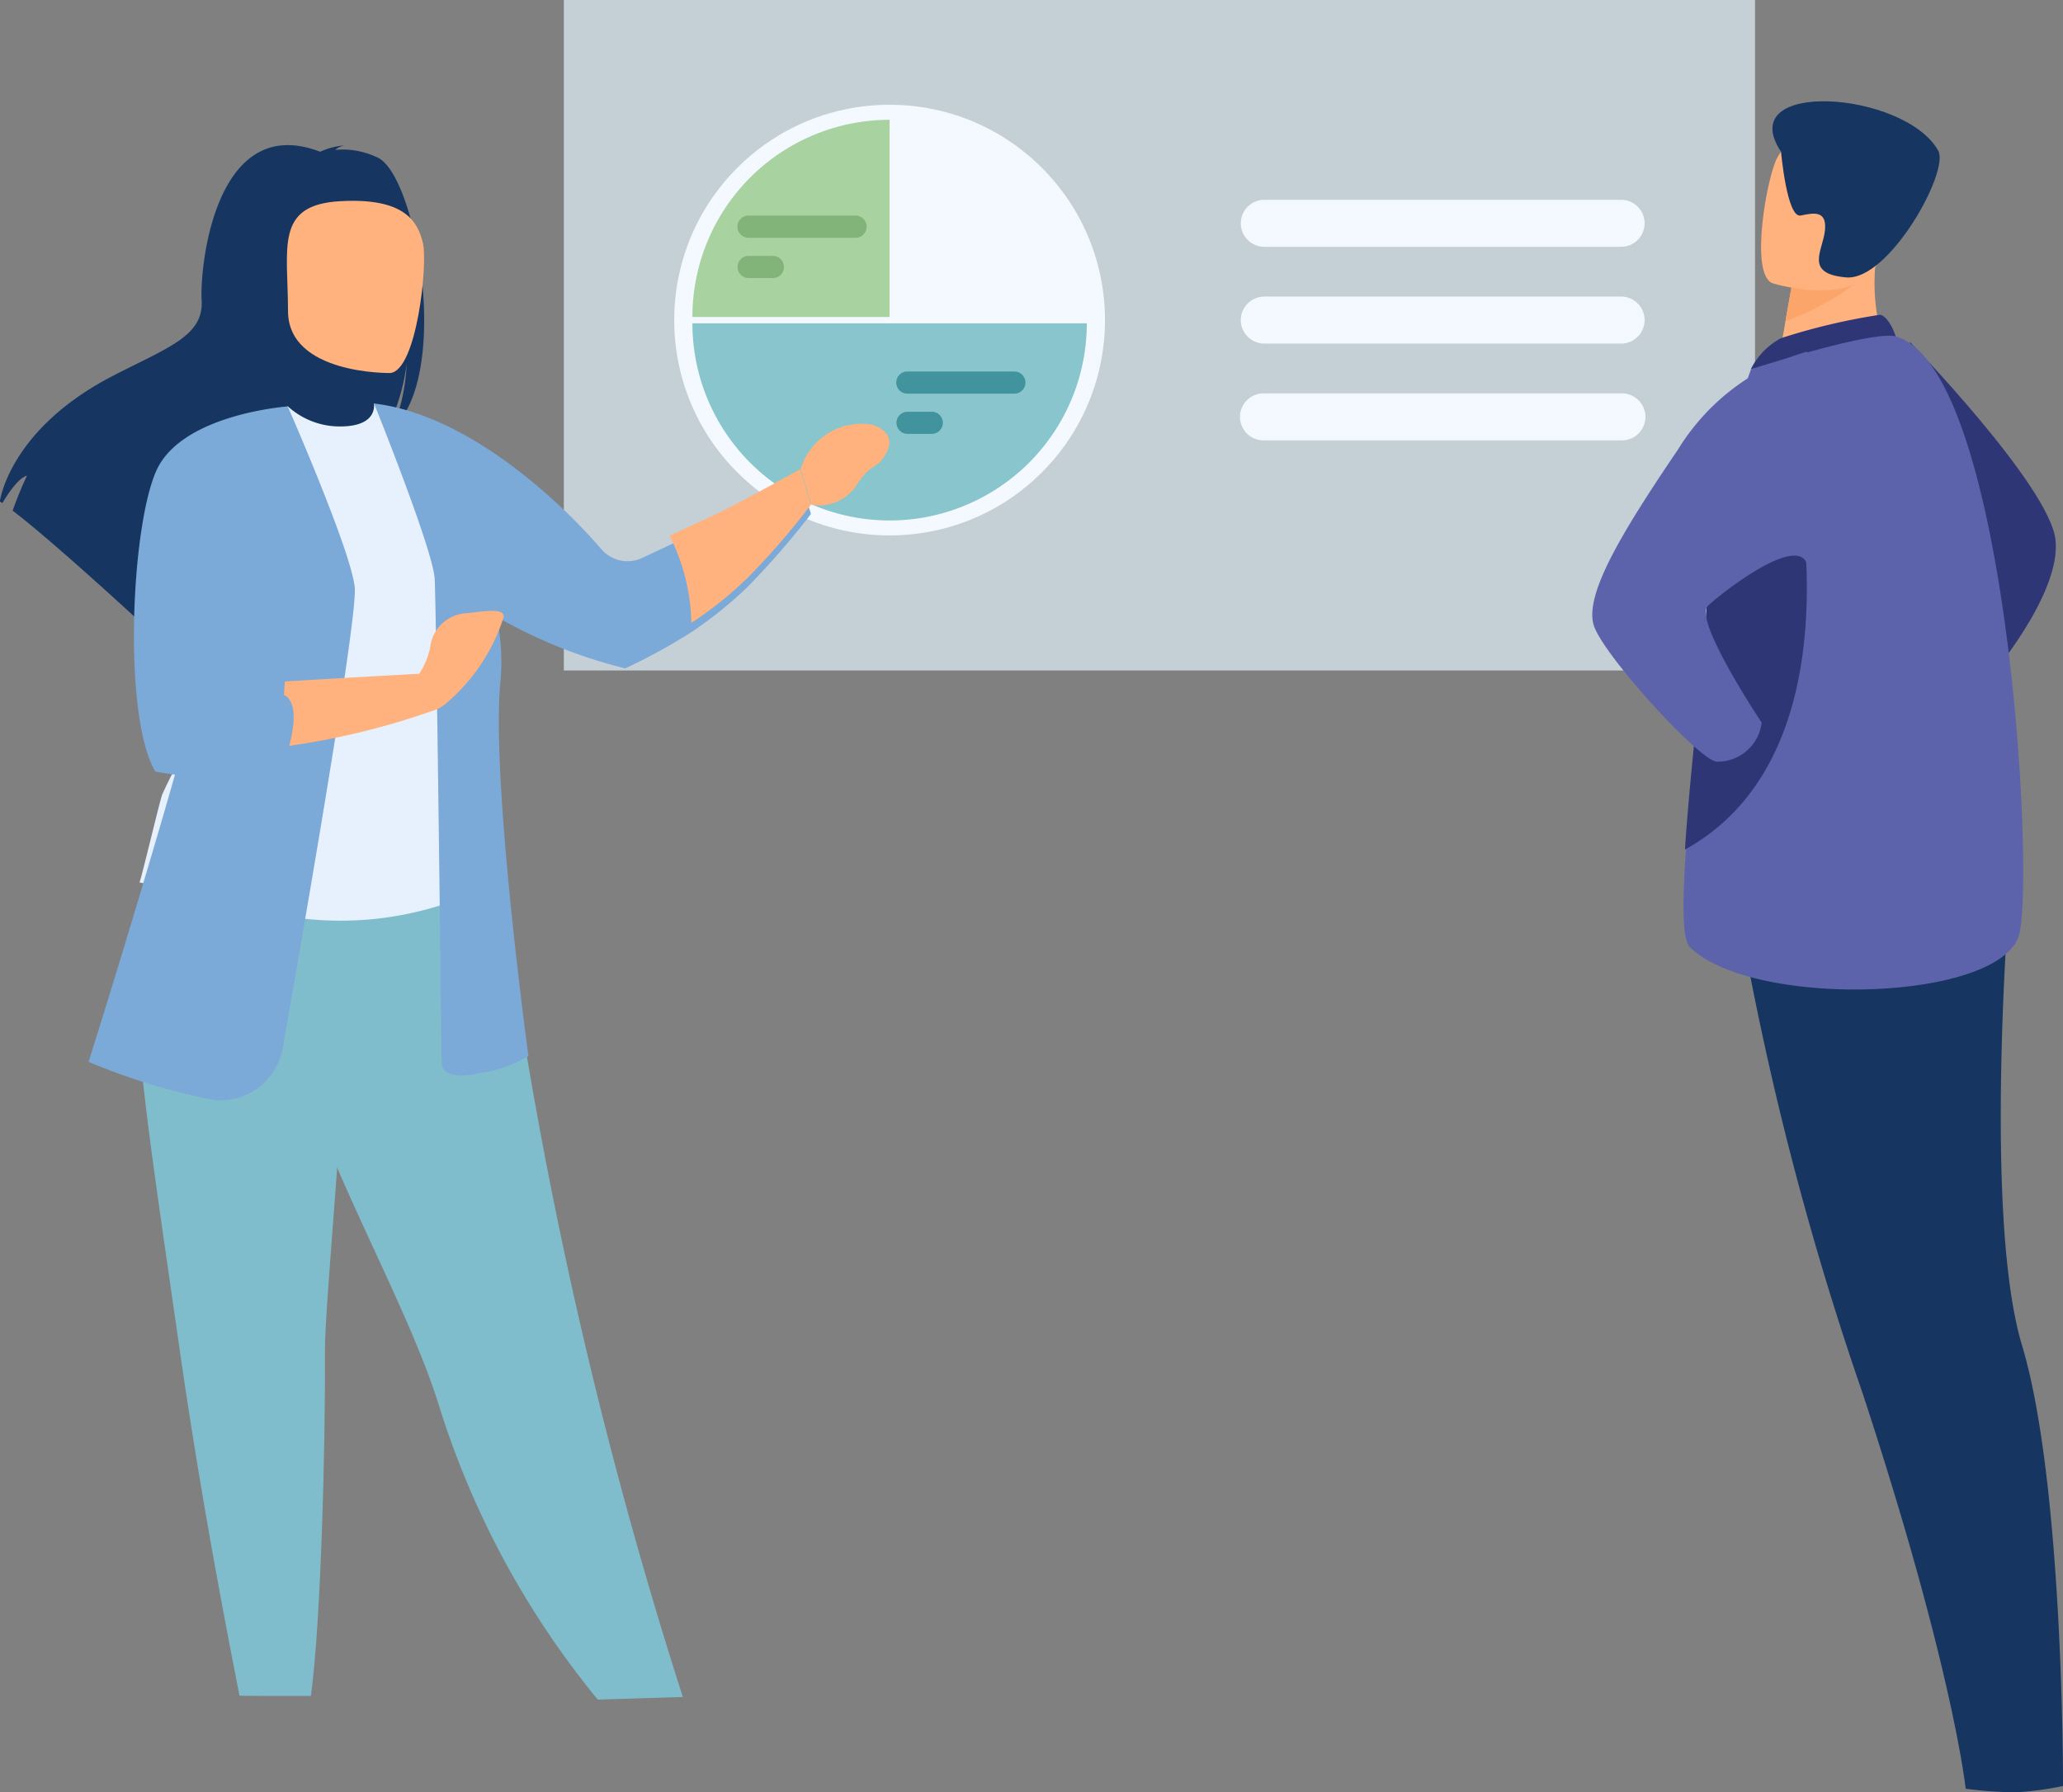<svg xmlns="http://www.w3.org/2000/svg" width="76.578" height="66.541" viewBox="0 0 76.578 66.541"><rect x="0" y="0" width="76.578" height="66.541" fill="#808080" stroke="none"/><defs><style>.a{fill:#163560;}.b{fill:#80bdcc;}.c{fill:#c5cfd6;}.d{fill:#f3f9ff;}.e{fill:#a8d29f;}.f{fill:#89c5cc;}.g{fill:#82b378;}.h{fill:#41949e;}.i{fill:#2f3676;}.j{fill:#ffb27d;}.k{fill:#5c63ab;}.l{fill:#fca56b;}.m{fill:#e7f1fd;}.n{fill:#7ba9d8;}</style></defs><g transform="translate(-42.14 -451.032)"><g transform="translate(42.14 451.032)"><path class="a" d="M1453.433,1257.335a113.98,113.98,0,0,0,4.272,16.028c3.369,10.253,3.828,14.692,3.828,14.692a14.828,14.828,0,0,0,1.874.132,11.859,11.859,0,0,0,1.74-.234s.031-11.2-1.522-16.36-.335-18.586-.335-18.586Z" transform="translate(-1388.568 -1221.645)"/><path class="b" d="M508.365,1266.985l-1.516.047-1.641.05a32.393,32.393,0,0,1-5.917-10.987q-.074-.236-.157-.477c-1.164-3.393-3.576-7.652-4.848-11.508-.2-.614-.384-1.192-.547-1.739-.052-.175-.1-.347-.152-.517a40.892,40.892,0,0,1-1.458-7.676l9.18.073A171.132,171.132,0,0,0,508.365,1266.985Z" transform="translate(-483.019 -1203.982)"/><path class="b" d="M433.271,1328.493c.023,3.008-.129,9.923-.521,12.786H431.3c-.8,0-1.2-.011-1.2-.011-.983-4.978-1.682-9.1-2.191-12.646-.417-2.912-.789-5.409-1.074-7.559s-.487-3.975-.559-5.505q-.017-.361-.024-.7t0-.667l7.932-.773C434.073,1318.686,433.258,1326.745,433.271,1328.493Z" transform="translate(-421.21 -1278.313)"/><rect class="c" width="44.217" height="24.893" transform="translate(20.929 0)"/><circle class="d" cx="7.995" cy="7.995" r="7.995" transform="translate(21.715 11.884) rotate(-45)"/><g transform="translate(46.058 7.418)"><path class="d" d="M1141.308,835.892h-13.244a.875.875,0,0,0-.873.873h0a.875.875,0,0,0,.873.873h13.244a.875.875,0,0,0,.873-.873h0A.875.875,0,0,0,1141.308,835.892Z" transform="translate(-1127.191 -835.892)"/><path class="d" d="M1141.308,893.927h-13.244a.875.875,0,0,0-.873.873h0a.875.875,0,0,0,.873.873h13.244a.875.875,0,0,0,.873-.873h0A.875.875,0,0,0,1141.308,893.927Z" transform="translate(-1127.191 -890.334)"/><path class="d" d="M1141.308,951.962h-13.244a.873.873,0,1,0,0,1.745h13.244a.873.873,0,1,0,0-1.745Z" transform="translate(-1127.191 -944.775)"/></g><path class="e" d="M798.435,795.246h7.32v-7.32A7.32,7.32,0,0,0,798.435,795.246Z" transform="translate(-772.733 -783.478)"/><path class="f" d="M813.075,909.951h-14.64a7.32,7.32,0,0,0,7.32,7.32h0A7.32,7.32,0,0,0,813.075,909.951Z" transform="translate(-772.733 -897.948)"/><g transform="translate(27.374 8.005)"><path class="g" d="M829.822,845.367h-3.973a.411.411,0,0,0,0,.822h3.973a.411.411,0,0,0,0-.822Z" transform="translate(-825.438 -845.367)"/><path class="g" d="M826.754,869.52h-.9a.411.411,0,0,0,0,.822h.9a.411.411,0,0,0,0-.822Z" transform="translate(-825.438 -868.024)"/></g><g transform="translate(33.272 13.793)"><path class="h" d="M925.076,938.852H921.1a.411.411,0,1,0,0,.822h3.973a.411.411,0,1,0,0-.822Z" transform="translate(-920.692 -938.852)"/><path class="h" d="M922.008,963h-.9a.412.412,0,0,0-.411.411h0a.412.412,0,0,0,.411.411h.9a.412.412,0,0,0,.411-.411h0A.412.412,0,0,0,922.008,963Z" transform="translate(-920.692 -961.507)"/></g><path class="i" d="M1550.8,921.065s5.158,5.324,5.405,7.332-2.454,5.149-2.454,5.149Z" transform="translate(-1479.908 -908.373)"/><path class="j" d="M1474.772,864l-1.7,1.26-2.458-.518c.034-.224.2-1.153.344-1.995.009-.05.018-.1.026-.148l.236-1.331,2.3-1.144.856-.427c0,.015-.066.795-.075.908A7.35,7.35,0,0,0,1474.772,864Z" transform="translate(-1404.684 -850.808)"/><path class="i" d="M1456.557,905.507a23.291,23.291,0,0,1,3.7-.875c.358.118.569.809.569.809l-5.382,1.217A2.672,2.672,0,0,1,1456.557,905.507Z" transform="translate(-1390.456 -892.948)"/><path class="k" d="M1427.5,939.568c-.558,2.544-9.84,2.846-12.232.536-.272-.263-.286-1.488-.183-3.139.2-3.226.845-8.079.87-10.559a19.622,19.622,0,0,1,.4-3.534,28.717,28.717,0,0,1,1.177-4.23s4.534-1.466,5.382-1.216C1426.993,918.626,1428.053,937.024,1427.5,939.568Z" transform="translate(-1352.534 -904.933)"/><path class="i" d="M1415.976,1012.624c.2-3.226.845-8.079.871-10.559a19.609,19.609,0,0,1,.4-3.534l2.727-.481S1422.636,1008.94,1415.976,1012.624Z" transform="translate(-1353.43 -981.082)"/><path class="k" d="M1368.365,926.961a8.263,8.263,0,0,0-4.779,3.621c-2.119,3.123-3.514,5.445-3.123,6.571s3.949,5.029,4.563,5.029a1.645,1.645,0,0,0,1.659-1.45s-2.505-3.755-2.012-4.317c.211-.24,3.253-2.71,3.687-1.594C1369.078,936.666,1368.365,926.961,1368.365,926.961Z" transform="translate(-1301.292 -913.904)"/><path class="l" d="M1479.337,867.1c-.5.965-2.383,1.8-3.167,2.106.009-.05.018-.1.026-.148.127-.716.236-1.331.236-1.331l2.3-1.144C1479.236,866.577,1479.545,866.706,1479.337,867.1Z" transform="translate(-1409.897 -857.266)"/><path class="j" d="M1462.018,801.164s3.4,1.06,4.027-1.067,1.489-3.422-.654-4.189-2.807-.08-3.189.579S1461.15,800.833,1462.018,801.164Z" transform="translate(-1396.222 -790.648)"/><path class="a" d="M1468.73,778.688s.217,2.475.729,2.368.976-.187.9.559-.785,1.607.793,1.739,3.845-3.936,3.412-4.706C1473.314,776.426,1466.923,775.977,1468.73,778.688Z" transform="translate(-1402.618 -773.055)"/><path class="a" d="M359.069,803.626a3,3,0,0,0-1.625-.311.76.76,0,0,1,.343-.163,2.518,2.518,0,0,0-.9.234c-3.869-1.491-4.477,4.206-4.4,5.529s-1.3,1.756-3.313,2.8c-3.84,1.99-4.178,4.654-4.178,4.654.03.018.061.038.094.061.191-.323.583-.929.914-1.02a13.681,13.681,0,0,0-.532,1.3c1.133.862,3.252,2.771,4.729,4.125a2.172,2.172,0,0,1,.1-.839l.183,1.1c.79.727,1.335,1.238,1.335,1.238-.1-1.069,4.837-6.713,7.411-8.4a7.443,7.443,0,0,0,.866-2.681,7.035,7.035,0,0,1-.527,2.425C361.756,811.663,360.487,804.432,359.069,803.626Z" transform="translate(-345.002 -797.751)"/><path class="m" d="M440.415,969.866a20.6,20.6,0,0,0,.641,6.243,12.336,12.336,0,0,1-8.6.527c-.055-.017-3.868-.887-3.868-.887.078-.177.773-3.121.85-3.283.986-2.118,1.735-3.047,1.852-3.7a13.849,13.849,0,0,0,.114-3.66,29.368,29.368,0,0,0-1.133-5.748,30.1,30.1,0,0,0,3.823-1.282,2.867,2.867,0,0,0,2.012.745c.931-.02,1.221-.414,1.187-.857.992.552,1.78,1.077,1.78,1.077.843,1.464,2.552,2.886,2.676,5.131C441.776,964.725,440.415,969.744,440.415,969.866Z" transform="translate(-423.409 -942.989)"/><path class="j" d="M520.8,842.948s-3.787.062-3.79-2.3-.493-3.94,1.925-4.079,2.889.76,3.081,1.547S521.784,842.871,520.8,842.948Z" transform="translate(-506.319 -829.099)"/><path class="n" d="M584.936,960.753s-2.486,1.39-3.374,1.791c-.316.142-.888.409-1.472.682l-1.019.478a1.281,1.281,0,0,1-1.518-.328c-1.346-1.572-4.83-4.978-8.427-5.405l-.013-.005,0,0h0l.02.039c.2.5,2.174,5.43,2.236,6.47.064,1.1.258,17.914.258,17.914s-.129.773,1.353.451a4.978,4.978,0,0,0,1.869-.644s-1.418-10.375-1.031-13.983a8.028,8.028,0,0,0-.151-2.326,18.474,18.474,0,0,0,4.774,1.917,21.732,21.732,0,0,0,2.461-1.348,15.435,15.435,0,0,0,2.075-1.669,30.486,30.486,0,0,0,2.359-2.714Z" transform="translate(-555.234 -942.989)"/><path class="n" d="M405.27,983.772a2.362,2.362,0,0,1-2.492,1.761,23.3,23.3,0,0,1-4.682-1.418s.826-2.61,1.853-6.04c1.244-4.152,2.783-9.5,3.509-12.88a20.868,20.868,0,0,0,.394-2.3l1.637-3.113s2.358,5.368,2.487,6.722S405.27,983.772,405.27,983.772Z" transform="translate(-394.808 -944.692)"/><path class="j" d="M520.188,1091.458a1.435,1.435,0,0,0-1.4,1.284,2.832,2.832,0,0,1-.405.967c-.927.05-3.134.17-4.988.287l-.153,2.432a27.764,27.764,0,0,0,5.549-1.313,1.452,1.452,0,0,0,.632-.343,6.945,6.945,0,0,0,2.1-3.186C521.519,1091.322,521.119,1091.335,520.188,1091.458Z" transform="translate(-502.823 -1068.694)"/><path class="n" d="M431.01,959.781s-3.932.279-4.877,2.384-1.246,9.107-.043,11.169a10.953,10.953,0,0,0,4.585-.076l.108-.021s.934-2.288.1-2.739c0,0-2.47.129-2.212-.687S431.01,959.781,431.01,959.781Z" transform="translate(-420.329 -944.692)"/><g transform="translate(24.856 15.739)"><path class="j" d="M827.62,975.909a2.364,2.364,0,0,0-2.649,1.652l.395,1.322a1.675,1.675,0,0,0,1.748-.832c.526-.752.67-.464,1-1.023C828.572,976.268,827.863,975.985,827.62,975.909Z" transform="translate(-820.108 -975.883)"/><path class="j" d="M747.912,1004.781c-.316.142-.888.409-1.473.682a7.515,7.515,0,0,1,.808,3.233,13.491,13.491,0,0,0,2.137-1.721,28.317,28.317,0,0,0,2.3-2.662l-.4-1.322S748.8,1004.38,747.912,1004.781Z" transform="translate(-746.44 -1001.311)"/></g></g></g></svg>